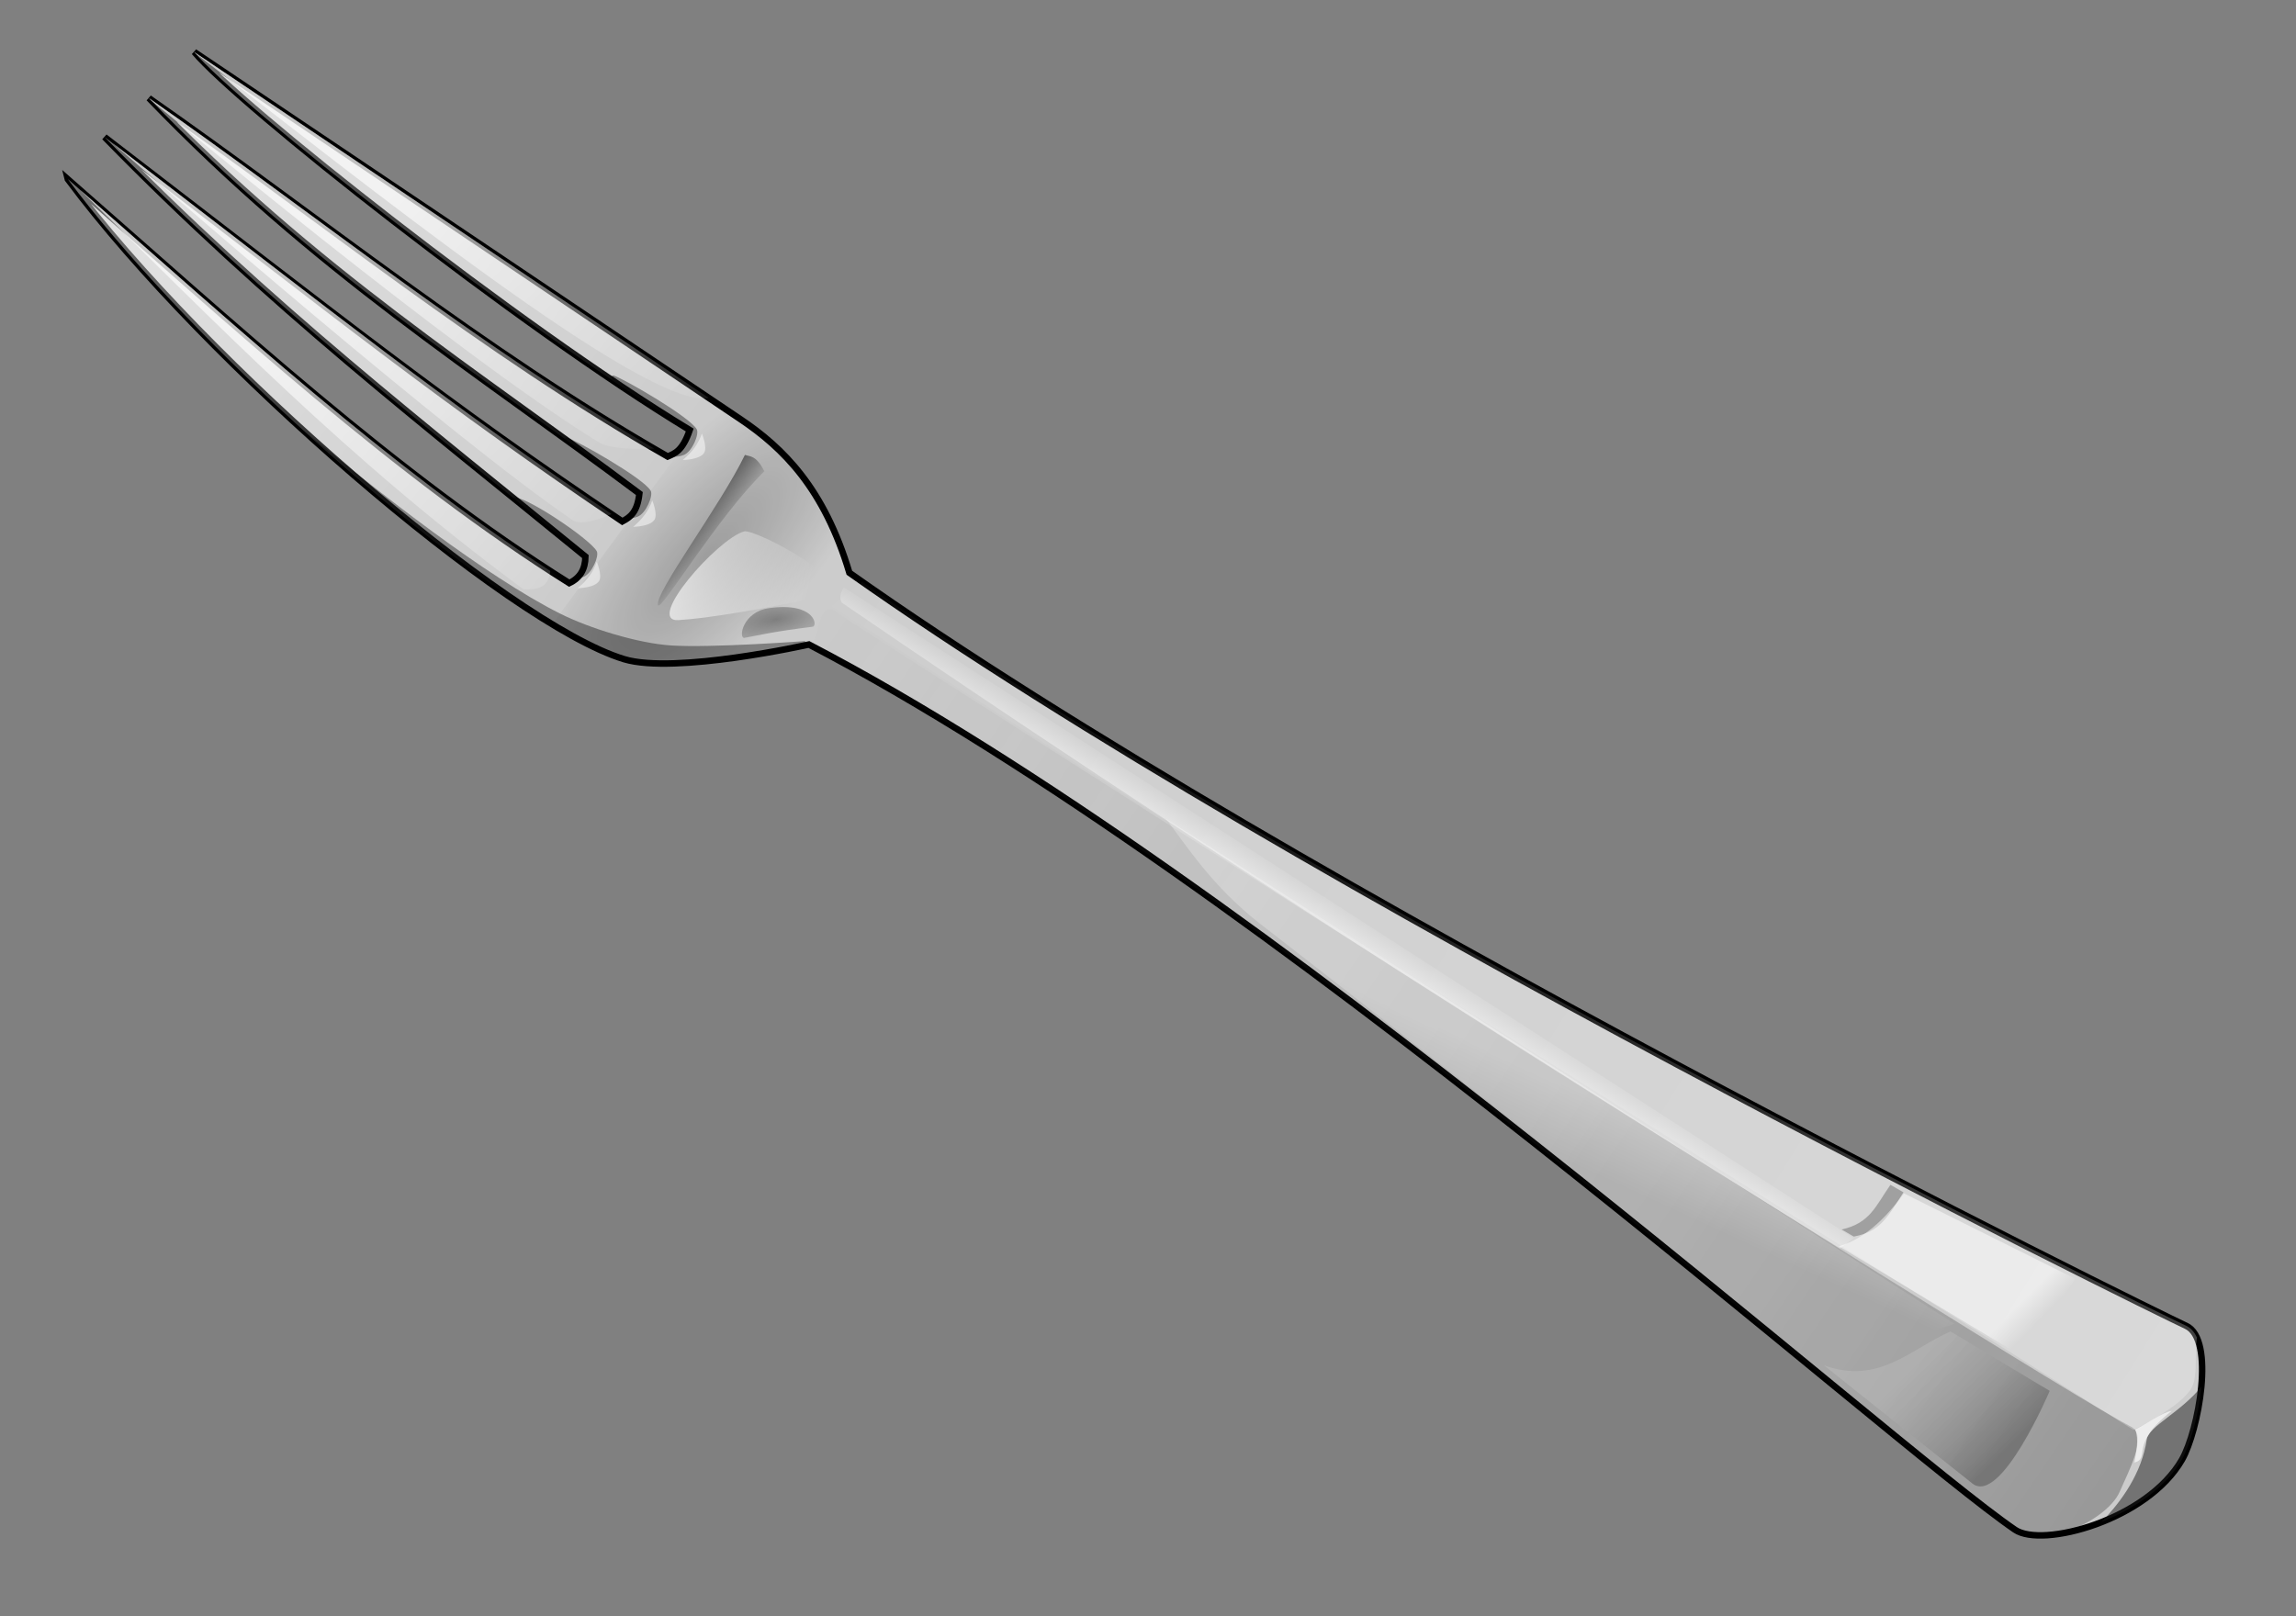 <?xml version="1.0" encoding="UTF-8" standalone="no"?>
<svg
   xmlns:dc="http://purl.org/dc/elements/1.1/"
   xmlns:cc="http://creativecommons.org/ns#"
   xmlns:rdf="http://www.w3.org/1999/02/22-rdf-syntax-ns#"
   xmlns:svg="http://www.w3.org/2000/svg"
   xmlns="http://www.w3.org/2000/svg"
   xmlns:xlink="http://www.w3.org/1999/xlink"
   xmlns:sodipodi="http://sodipodi.sourceforge.net/DTD/sodipodi-0.dtd"
   xmlns:inkscape="http://www.inkscape.org/namespaces/inkscape"
   viewBox="0 0 472.441 332.598"
   version="1.1"
   id="svg115"
   sodipodi:docname="fork.svg"
   width="125mm"
   height="88mm"
   inkscape:version="1.0.2-2 (e86c870879, 2021-01-15)">
  <rect x="0" y="0" width="472.441" height="332.598" fill="#808080" stroke="none"/>
  <sodipodi:namedview
     pagecolor="#ffffff"
     bordercolor="#666666"
     borderopacity="1"
     objecttolerance="10"
     gridtolerance="10"
     guidetolerance="10"
     inkscape:pageopacity="0"
     inkscape:pageshadow="2"
     inkscape:window-width="1920"
     inkscape:window-height="1017"
     id="namedview117"
     showgrid="false"
     units="mm"
     inkscape:zoom="1.5205354"
     inkscape:cx="181.44593"
     inkscape:cy="141.20202"
     inkscape:window-x="-8"
     inkscape:window-y="-8"
     inkscape:window-maximized="1"
     inkscape:current-layer="svg115" />
  <defs
     id="defs59">
    <linearGradient
       id="b">
      <stop
         stop-color="#fff"
         stop-opacity=".502"
         offset="0"
         id="stop2" />
      <stop
         stop-color="#fff"
         stop-opacity="0"
         offset="1"
         id="stop4" />
    </linearGradient>
    <linearGradient
       id="a">
      <stop
         stop-color="#fff"
         stop-opacity=".643"
         offset="0"
         id="stop7" />
      <stop
         stop-color="#fff"
         stop-opacity="0"
         offset="1"
         id="stop9" />
    </linearGradient>
    <linearGradient
       id="p"
       x1="446"
       x2="259.24"
       y1="646.13"
       y2="459.71"
       gradientUnits="userSpaceOnUse">
      <stop
         stop-opacity=".251"
         offset="0"
         id="stop12" />
      <stop
         stop-color="#808080"
         stop-opacity="0"
         offset="1"
         id="stop14" />
    </linearGradient>
    <linearGradient
       id="o"
       x1="259.28"
       x2="262.86"
       y1="457.22"
       y2="461.33"
       gradientUnits="userSpaceOnUse">
      <stop
         stop-opacity=".502"
         offset="0"
         id="stop17" />
      <stop
         stop-opacity="0"
         offset="1"
         id="stop19" />
    </linearGradient>
    <linearGradient
       id="n"
       x1="556.59"
       x2="265.57"
       y1="718.98"
       y2="451.04"
       gradientUnits="userSpaceOnUse">
      <stop
         stop-color="#fff"
         stop-opacity=".376"
         offset="0"
         id="stop22" />
      <stop
         stop-color="#fff"
         stop-opacity="0"
         offset="1"
         id="stop24" />
    </linearGradient>
    <linearGradient
       id="l"
       x1="244.7"
       x2="274.28"
       y1="460.93"
       y2="473.15"
       gradientUnits="userSpaceOnUse">
      <stop
         stop-color="#fff"
         offset="0"
         id="stop27" />
      <stop
         stop-color="#fff"
         stop-opacity="0"
         offset="1"
         id="stop29" />
    </linearGradient>
    <linearGradient
       id="h"
       x1="434.88"
       x2="423.63"
       y1="634.76"
       y2="618.1"
       gradientUnits="userSpaceOnUse">
      <stop
         stop-opacity=".251"
         offset="0"
         id="stop32" />
      <stop
         stop-color="#fff"
         stop-opacity=".125"
         offset="1"
         id="stop34" />
    </linearGradient>
    <linearGradient
       id="e"
       x1="381.29"
       x2="375.18"
       y1="572.72"
       y2="581.29"
       gradientUnits="userSpaceOnUse">
      <stop
         stop-color="#fff"
         stop-opacity=".251"
         offset="0"
         id="stop37" />
      <stop
         stop-color="#fff"
         stop-opacity="0"
         offset="1"
         id="stop39" />
    </linearGradient>
    <linearGradient
       id="q"
       x1="177.69"
       x2="249.93"
       y1="372.38"
       y2="454.65"
       gradientUnits="userSpaceOnUse"
       xlink:href="#b" />
    <linearGradient
       id="m"
       x1="199.61"
       x2="248"
       y1="416.34"
       y2="477.59"
       gradientUnits="userSpaceOnUse"
       xlink:href="#a" />
    <linearGradient
       id="k"
       x1="211.39"
       x2="250.36"
       y1="409.07"
       y2="466.92"
       gradientUnits="userSpaceOnUse"
       xlink:href="#a" />
    <linearGradient
       id="j"
       x1="214.46"
       x2="255.34"
       y1="400.67"
       y2="455.14"
       gradientUnits="userSpaceOnUse"
       xlink:href="#a" />
    <linearGradient
       id="i"
       x1="227.85"
       x2="265.06"
       y1="395.46"
       y2="450.11"
       gradientUnits="userSpaceOnUse"
       xlink:href="#a" />
    <linearGradient
       id="g"
       x1="438.92"
       x2="441.19"
       y1="614.4"
       y2="617.68"
       gradientUnits="userSpaceOnUse"
       xlink:href="#b" />
    <linearGradient
       id="f"
       x1="366.3"
       x2="369.83"
       y1="559.42"
       y2="555.67"
       gradientUnits="userSpaceOnUse"
       xlink:href="#b" />
    <radialGradient
       id="d"
       cx="258.04"
       cy="463.56"
       r="23.234"
       gradientTransform="matrix(1.452,-1.073,0.382,0.517,-291.47,500.7)"
       gradientUnits="userSpaceOnUse">
      <stop
         stop-opacity=".227"
         offset="0"
         id="stop49" />
      <stop
         stop-opacity="0"
         offset="1"
         id="stop51" />
    </radialGradient>
    <radialGradient
       id="c"
       cx="269.02"
       cy="475.34"
       r="5.694"
       gradientTransform="matrix(2.631,6.9701e-6,-2.6949e-6,1.017,-438.76,-8.177)"
       gradientUnits="userSpaceOnUse">
      <stop
         stop-opacity=".376"
         offset="0"
         id="stop54" />
      <stop
         stop-opacity="0"
         offset="1"
         id="stop56" />
    </radialGradient>
  </defs>
  <g
     transform="matrix(1.308,-0.246,0.246,1.308,-309.013,-427.941)"
     fill-rule="evenodd"
     id="g113">
    <path
       d="m 173.93,388.08 c 21.262,27.077 41.491,54.31 64.643,75.714 1.799,-0.463 2.843,-1.68 3.214,-3.571 -20.238,-24.051 -40.833,-47.101 -61.071,-77.5 31.305,34.989 44.315,50.21 67.679,73.214 1.342,-0.416 2.559,-0.981 3.393,-3.75 -21.353,-23.302 -42.739,-42.907 -63.214,-74.107 22.72,23.187 43.318,47.788 68.571,69.286 1.187,-0.256 2.42,-0.423 4.107,-3.393 -23.133,-20.757 -59.322,-62.462 -64.464,-71.607 l 72.5,71.429 c 5.653,5.569 10.726,12.884 12.143,26.429 59.428,61.383 177.08,149.44 181.59,152.65 4.085,2.907 -1.151,16.337 -4.452,20.209 -6.988,8.199 -23.772,9.509 -27.395,5.88 -16.906,-16.933 -95.988,-120.28 -157.94,-168.99 0,0 -21.223,0.74 -28.5,-3.051 -16.706,-8.704 -55.266,-56.959 -70.804,-88.839 z"
       fill="#cccccc"
       stroke="#000000"
       id="path61" />
    <path
       d="m 196.78,372.38 c 5.142,9.145 41.335,50.837 64.469,71.594 -0.542,0.954 -1.038,1.591 -1.5,2.062 l 6.25,-5.469 -69.219,-68.188 z m -8.219,5.688 c 20.475,31.2 41.866,50.823 63.219,74.125 -0.148,0.49 -0.298,0.887 -0.469,1.25 l 7.688,-6.75 c -0.668,0.445 -1.25,0.56 -1.844,0.688 -25.254,-21.498 -45.874,-46.126 -68.594,-69.312 z m -7.844,4.656 c 20.238,30.399 40.824,53.449 61.062,77.5 -0.371,1.891 -1.419,3.1 -3.219,3.562 -23.152,-21.404 -43.363,-48.641 -64.625,-75.719 12.751,26.162 40.979,63.346 59.938,80.656 l 14.625,-12.812 -0.094,0.031 c -23.364,-23.004 -36.382,-38.23 -67.688,-73.219 z"
       fill="url(#q)"
       id="path63"
       style="fill:url(#q)" />
    <path
       d="m 463.59,632.56 c -3.788,3.244 -9.152,4.557 -9.786,6.406 -1.73,5.041 -5.679,8.795 -9.245,11.281 5.245,-1.007 10.705,-3.321 14,-7.188 1.659,-1.946 3.824,-6.275 5.031,-10.5 z"
       fill="#1a1a1a"
       fill-opacity="0.502"
       id="path65" />
    <path
       d="m 278.41,475.94 c -2.363,-2.836 -3.463,2.938 -4.719,4.406 61.886,48.858 140.64,151.73 157.5,168.62 1.23,1.232 3.977,1.858 7.344,1.875 4.256,-0.636 8.181,-2.446 9.688,-4.719 1.722,-2.598 5.907,-7.636 3.562,-9.469 -14.499,-11.331 -172.48,-159.65 -173.38,-160.72 z"
       fill="url(#p)"
       id="path67"
       style="fill:url(#p)" />
    <path
       d="m 265.97,440.53 -31.156,29.031 c 3.767,3.362 7.136,5.901 9.906,7.344 7.277,3.791 28.5,3.062 28.5,3.062 l 0.062,0.062 8,-11.156 c -1.606,-12.68 -6.539,-19.714 -12,-25.094 l -3.312,-3.25 z"
       fill="url(#d)"
       id="path69"
       style="fill:url(#d)" />
    <path
       d="m 268.93,449.33 c -5.133,6.961 -17.778,18.488 -17.5,20.357 0.173,1.166 11.468,-11.627 20,-17.321 -0.833,-2.663 -1.667,-2.579 -2.5,-3.036 z"
       fill="url(#o)"
       id="path71"
       style="fill:url(#o)" />
    <path
       d="m 283.12,471.97 -5.334,2.836 c 54.48,51.968 116.16,108.26 174.24,162.38 -1e-5,-2e-5 8.05,-2.157 10.104,-4.81 1.214,-1.568 1.351,-4.796 2.177,-7.409 -0.003,-0.01 0.003,-0.021 0,-0.031 -0.226,-0.891 -0.643,-1.608 -1.281,-2.062 -4.468,-3.18 -119.97,-89.612 -179.91,-150.91 z"
       fill="url(#n)"
       id="path73"
       style="fill:url(#n)" />
    <path
       d="m 274.31,477.38 c -6.158,-0.386 -8.068,-0.24 -10.681,-0.264 -0.969,-0.009 0.397,-4.013 4.595,-3.811 7.156,0.345 6.914,4.127 6.086,4.075 z"
       fill="url(#c)"
       id="path75"
       style="fill:url(#c)" />
    <path
       d="m 175.5,390.06 c 16.953,24.238 32.823,48.522 55.946,73.378 2.031,0.452 3.884,0.505 4.585,-2.034 -21.536,-20.485 -40.618,-45.923 -60.531,-71.344 z"
       fill="url(#m)"
       id="path77"
       style="fill:url(#m)" />
    <path
       d="m 254.11,472.54 c -5.219,-0.676 8.156,-11.188 12.5,-11.607 1.718,-0.166 17.161,11.997 9.464,12.143 -9.092,0.176 -17.528,0.039 -21.964,-0.536 z"
       fill="url(#l)"
       id="path79"
       style="fill:url(#l)" />
    <path
       d="m 181.75,383.84 c 5.798,7.348 43.137,54.564 59.156,70.5 1.096,1.09 4.185,0.594 6.062,0.156 -22.151,-21.911 -35.411,-37.325 -65.219,-70.656 z"
       fill="url(#k)"
       id="path81"
       style="fill:url(#k)" />
    <path
       d="m 188.56,378.06 0.25,0.375 c 0,0 38.764,47.083 58.281,64.812 1.916,1.741 8.25,2.531 8.25,2.531 -24.425,-21.121 -44.612,-45.094 -66.781,-67.719 z"
       fill="url(#j)"
       id="path83"
       style="fill:url(#j)" />
    <path
       d="m 196.78,372.38 c 0.021,0.036 0.041,0.088 0.062,0.125 21.262,23.785 58.501,67.375 68.219,67.125 l -68.281,-67.25 z"
       fill="url(#i)"
       id="path85"
       style="fill:url(#i)" />
    <path
       d="m 232.41,449.16 c 3.13,3.686 6.259,7.36 9.375,11.062 -0.275,1.401 -0.921,2.434 -1.969,3.062 0.309,0.037 0.651,0.05 1.094,-0.031 1.395,-0.256 3.022,-2.735 2.75,-3.531 -0.723,-2.112 -9.621,-10.855 -11.25,-10.562 z"
       fill-opacity="0.376"
       id="path87" />
    <path
       d="m 242.281,441.562 c -0.103,0.027 -0.186,0.107 -0.219,0.219 -0.003,0.009 0.002,0.022 0,0.031 3.236,3.416 6.481,6.842 9.719,10.375 -0.645,2.142 -1.516,2.951 -2.5,3.406 0.377,0.123 0.894,0.185 1.562,0.062 1.395,-0.256 3.023,-2.766 2.75,-3.562 -0.727,-2.125 -9.889,-9.861 -11.312,-10.531 z"
       fill-opacity="0.376"
       id="path89" />
    <path
       d="m 251.25,433.5 c -0.325,-0.037 -0.454,0.172 -0.375,0.625 3.634,3.586 7.132,6.934 10.375,9.844 -1.499,2.638 -2.62,3.071 -3.688,3.312 0.391,0.303 1.036,0.501 2.062,0.312 1.395,-0.256 2.991,-2.735 2.719,-3.531 -0.701,-2.049 -9.167,-9.389 -11.094,-10.562 z"
       fill-opacity="0.376"
       id="path91" />
    <path
       d="m 202.41,432.78 c 15.629,20.73 32.629,39.08 42.312,44.125 6.926,3.609 25.976,3.119 27.844,3.062 l 0.188,-0.625 c 0,0 -14.407,-1.61 -20.469,-3.156 -4.99,-1.273 -11.938,-4.937 -16.031,-8.062 -10.06,-7.681 -23.89,-23.309 -33.844,-35.344 z"
       fill-opacity="0.376"
       id="path93" />
    <path
       d="m 249.89,457.07 c 1.694,-0.97 2.804,-2 3.662,-3.472 0,0 0.46,2.223 -0.189,2.967 -0.848,0.972 -3.472,0.505 -3.472,0.505 z"
       fill="#ffffff"
       fill-opacity="0.502"
       id="path95" />
    <path
       d="m 239.71,464.81 c 1.694,-0.97 2.804,-2 3.662,-3.472 0,0 0.46,2.223 -0.189,2.967 -0.848,0.972 -3.472,0.505 -3.472,0.505 z"
       fill="#ffffff"
       fill-opacity="0.502"
       id="path97" />
    <path
       d="m 259.34,448.33 c 1.694,-0.97 2.804,-2 3.662,-3.472 0,0 0.46,2.223 -0.189,2.967 -0.848,0.972 -3.472,0.505 -3.472,0.505 z"
       fill="#ffffff"
       fill-opacity="0.502"
       id="path99" />
    <path
       d="m 426.03,640.73 c 3.676,4.22 14.395,-11.869 14.395,-11.869 L 427.04,616.992 c -6.531,1.522 -12.442,6.146 -20.203,1.515 0,0 15.466,17.945 19.193,22.223 z"
       fill="url(#h)"
       id="path101"
       style="fill:url(#h)" />
    <path
       d="m 413.42,598.39 1.641,1.42 c 4.156,0.019 5.675,-1.958 8.821,-5.303 l -1.768,-1.515 c -2.859,2.8 -4.181,5.246 -8.695,5.399 z"
       fill-opacity="0.251"
       id="path103" />
    <path
       d="m 412.53,600.85 c 2.935,-0.278 6.586,-1.664 11.398,-6.167 l 23.571,17.857 -9.821,10.714 -25.148,-22.404 z"
       fill="url(#g)"
       id="path105"
       style="fill:url(#g)" />
    <path
       d="m 279.43,474.55 c 43.267,43.353 87.933,85.308 133.21,126.65 l 2.365,-1.136 -134.82,-127.78 c -0.758,0.758 -1.01,1.515 -0.758,2.273 z"
       fill="url(#f)"
       id="path107"
       style="fill:url(#f)" />
    <path
       d="m 322.5,516.65 105.36,99.286 -20.357,2.857 -72.5,-82.143 c -6.774,-7.319 -9.389,-13.597 -12.5,-20 z"
       fill="url(#e)"
       id="path109"
       style="fill:url(#e)" />
    <path
       d="m 452.32,637.18 c 0.288,1.607 -0.475,3.393 -1.071,5 2.663,-0.23 -0.443,-2.861 7.143,-6.786 -1.348,-0.104 -4.419,1.318 -6.071,1.786 z"
       fill="#ffffff"
       fill-opacity="0.643"
       id="path111" />
  </g>
</svg>
